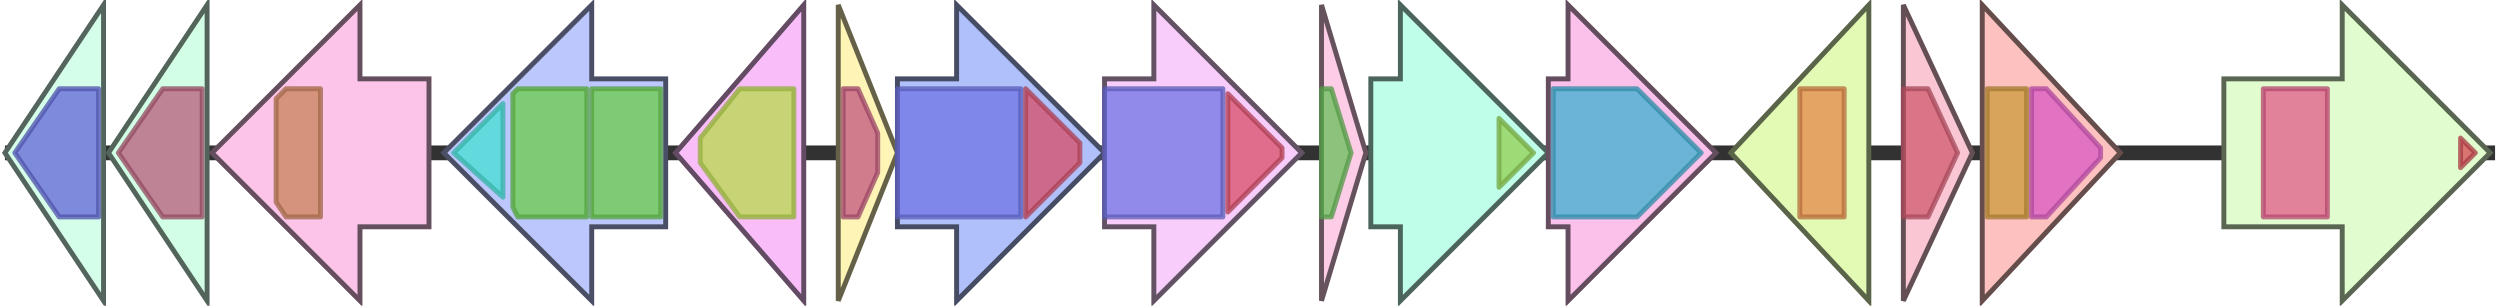 <svg version="1.1" baseProfile="full" xmlns="http://www.w3.org/2000/svg" width="507" height="62">
	<line x1="1" y1="31" x2="506" y2="31" style="stroke:rgb(50,50,50); stroke-width:3 "/>
	<g>
		<title>aknE2</title>
		<polygon class="aknE2" points="278,16 284,16 284,1 314,31 284,61 284,46 278,46" fill="rgb(191,254,232)" fill-opacity="1.0" stroke="rgb(76,101,92)" stroke-width="1" />
		<g>
			<title>PF08541</title>
			<polygon class="PF08541" points="304,24 311,31 304,38" stroke-linejoin="round" width="9" height="26" fill="rgb(146,207,81)" stroke="rgb(116,165,64)" stroke-width="1" opacity="0.75" />
		</g>
	</g>
	<g>
		<title>aknF</title>
		<polygon class="aknF" points="314,16 318,16 318,1 348,31 318,61 318,46 314,46" fill="rgb(251,193,235)" fill-opacity="1.0" stroke="rgb(100,77,94)" stroke-width="1" />
		<g>
			<title>PF00698</title>
			<polygon class="PF00698" points="315,18 332,18 345,31 332,44 315,44" stroke-linejoin="round" width="31" height="26" fill="rgb(59,176,209)" stroke="rgb(47,140,167)" stroke-width="1" opacity="0.75" />
		</g>
	</g>
	<g>
		<title>aknG</title>
		<polygon class="aknG" points="379,16 379,16 379,1 351,31 379,61 379,46 379,46" fill="rgb(226,250,180)" fill-opacity="1.0" stroke="rgb(90,100,72)" stroke-width="1" />
		<g>
			<title>PF13649</title>
			<polygon class="PF13649" points="365,18 365,18 374,18 374,44 365,44 365,43" stroke-linejoin="round" width="9" height="26" fill="rgb(227,135,74)" stroke="rgb(181,108,59)" stroke-width="1" opacity="0.75" />
		</g>
	</g>
	<g>
		<title>aknH</title>
		<polygon class="aknH" points="386,16 386,16 386,1 400,31 386,61 386,46 386,46" fill="rgb(250,198,212)" fill-opacity="1.0" stroke="rgb(100,79,84)" stroke-width="1" />
		<g>
			<title>PF07366</title>
			<polygon class="PF07366" points="386,18 391,18 397,31 391,44 386,44" stroke-linejoin="round" width="12" height="26" fill="rgb(206,89,111)" stroke="rgb(164,71,88)" stroke-width="1" opacity="0.75" />
		</g>
	</g>
	<g>
		<title>aknI</title>
		<polygon class="aknI" points="402,16 402,16 402,1 430,31 402,61 402,46 402,46" fill="rgb(253,193,191)" fill-opacity="1.0" stroke="rgb(101,77,76)" stroke-width="1" />
		<g>
			<title>PF00486</title>
			<rect class="PF00486" x="403" y="18" stroke-linejoin="round" width="8" height="26" fill="rgb(204,153,57)" stroke="rgb(163,122,45)" stroke-width="1" opacity="0.75" />
		</g>
		<g>
			<title>PF03704</title>
			<polygon class="PF03704" points="412,18 415,18 426,30 426,32 415,44 412,44" stroke-linejoin="round" width="14" height="26" fill="rgb(217,89,196)" stroke="rgb(173,71,156)" stroke-width="1" opacity="0.75" />
		</g>
	</g>
	<g>
		<title>aknOx</title>
		<polygon class="aknOx" points="451,16 475,16 475,1 505,31 475,61 475,46 451,46" fill="rgb(225,253,207)" fill-opacity="1.0" stroke="rgb(90,101,82)" stroke-width="1" />
		<g>
			<title>PF01565</title>
			<rect class="PF01565" x="459" y="18" stroke-linejoin="round" width="13" height="26" fill="rgb(226,88,136)" stroke="rgb(180,70,108)" stroke-width="1" opacity="0.75" />
		</g>
		<g>
			<title>PF08031</title>
			<polygon class="PF08031" points="499,28 502,31 499,34" stroke-linejoin="round" width="5" height="26" fill="rgb(210,73,83)" stroke="rgb(168,58,66)" stroke-width="1" opacity="0.75" />
		</g>
	</g>
	<g>
		<title>aknM</title>
		<polygon class="aknM" points="21,16 21,16 21,1 1,31 21,61 21,46 21,46" fill="rgb(212,253,234)" fill-opacity="1.0" stroke="rgb(84,101,93)" stroke-width="1" />
		<g>
			<title>PF01370</title>
			<polygon class="PF01370" points="3,31 12,18 20,18 20,44 12,44" stroke-linejoin="round" width="20" height="26" fill="rgb(98,102,214)" stroke="rgb(78,81,171)" stroke-width="1" opacity="0.75" />
		</g>
	</g>
	<g>
		<title>aknL</title>
		<polygon class="aknL" points="42,16 42,16 42,1 22,31 42,61 42,46 42,46" fill="rgb(209,254,229)" fill-opacity="1.0" stroke="rgb(83,101,91)" stroke-width="1" />
		<g>
			<title>PF00908</title>
			<polygon class="PF00908" points="24,31 33,18 41,18 41,44 33,44" stroke-linejoin="round" width="17" height="26" fill="rgb(184,89,121)" stroke="rgb(147,71,96)" stroke-width="1" opacity="0.75" />
		</g>
	</g>
	<g>
		<title>aknK</title>
		<polygon class="aknK" points="87,16 73,16 73,1 43,31 73,61 73,46 87,46" fill="rgb(253,196,233)" fill-opacity="1.0" stroke="rgb(101,78,93)" stroke-width="1" />
		<g>
			<title>PF06722</title>
			<polygon class="PF06722" points="56,20 58,18 65,18 65,44 58,44 56,41" stroke-linejoin="round" width="9" height="26" fill="rgb(200,129,88)" stroke="rgb(160,103,70)" stroke-width="1" opacity="0.75" />
		</g>
	</g>
	<g>
		<title>aknE1</title>
		<polygon class="aknE1" points="135,16 120,16 120,1 90,31 120,61 120,46 135,46" fill="rgb(187,199,253)" fill-opacity="1.0" stroke="rgb(74,79,101)" stroke-width="1" />
		<g>
			<title>PF13577</title>
			<polygon class="PF13577" points="92,31 102,21 102,40" stroke-linejoin="round" width="12" height="26" fill="rgb(68,223,209)" stroke="rgb(54,178,167)" stroke-width="1" opacity="0.75" />
		</g>
		<g>
			<title>PF10604</title>
			<polygon class="PF10604" points="104,19 105,18 119,18 119,44 105,44 104,42" stroke-linejoin="round" width="15" height="26" fill="rgb(105,204,74)" stroke="rgb(84,163,59)" stroke-width="1" opacity="0.75" />
		</g>
		<g>
			<title>PF10604</title>
			<rect class="PF10604" x="120" y="18" stroke-linejoin="round" width="14" height="26" fill="rgb(105,204,74)" stroke="rgb(84,163,59)" stroke-width="1" opacity="0.75" />
		</g>
	</g>
	<g>
		<title>aknA</title>
		<polygon class="aknA" points="163,16 163,16 163,1 137,31 163,61 163,46 163,46" fill="rgb(249,189,250)" fill-opacity="1.0" stroke="rgb(99,75,100)" stroke-width="1" />
		<g>
			<title>PF00106</title>
			<polygon class="PF00106" points="142,28 150,18 161,18 161,44 150,44 142,33" stroke-linejoin="round" width="19" height="26" fill="rgb(182,219,73)" stroke="rgb(145,175,58)" stroke-width="1" opacity="0.75" />
		</g>
	</g>
	<g>
		<title>aknX</title>
		<polygon class="aknX" points="170,16 170,16 170,1 182,31 170,61 170,46 170,46" fill="rgb(254,244,182)" fill-opacity="1.0" stroke="rgb(101,97,72)" stroke-width="1" />
		<g>
			<title>PF03992</title>
			<polygon class="PF03992" points="171,18 174,18 178,27 178,35 174,44 171,44" stroke-linejoin="round" width="7" height="26" fill="rgb(193,84,127)" stroke="rgb(154,67,101)" stroke-width="1" opacity="0.75" />
		</g>
	</g>
	<g>
		<title>aknB</title>
		<polygon class="aknB" points="182,16 194,16 194,1 224,31 194,61 194,46 182,46" fill="rgb(176,192,251)" fill-opacity="1.0" stroke="rgb(70,76,100)" stroke-width="1" />
		<g>
			<title>PF00109</title>
			<rect class="PF00109" x="182" y="18" stroke-linejoin="round" width="25" height="26" fill="rgb(112,116,228)" stroke="rgb(89,92,182)" stroke-width="1" opacity="0.75" />
		</g>
		<g>
			<title>PF02801</title>
			<polygon class="PF02801" points="208,18 208,18 219,29 219,33 208,44 208,44" stroke-linejoin="round" width="11" height="26" fill="rgb(215,78,102)" stroke="rgb(172,62,81)" stroke-width="1" opacity="0.75" />
		</g>
	</g>
	<g>
		<title>aknC</title>
		<polygon class="aknC" points="224,16 234,16 234,1 264,31 234,61 234,46 224,46" fill="rgb(248,204,251)" fill-opacity="1.0" stroke="rgb(99,81,100)" stroke-width="1" />
		<g>
			<title>PF00109</title>
			<rect class="PF00109" x="224" y="18" stroke-linejoin="round" width="24" height="26" fill="rgb(112,116,228)" stroke="rgb(89,92,182)" stroke-width="1" opacity="0.75" />
		</g>
		<g>
			<title>PF02801</title>
			<polygon class="PF02801" points="249,19 260,30 260,32 249,43" stroke-linejoin="round" width="11" height="26" fill="rgb(215,78,102)" stroke="rgb(172,62,81)" stroke-width="1" opacity="0.75" />
		</g>
	</g>
	<g>
		<title>aknD</title>
		<polygon class="aknD" points="268,16 268,16 268,1 277,31 268,61 268,46 268,46" fill="rgb(253,205,231)" fill-opacity="1.0" stroke="rgb(101,82,92)" stroke-width="1" />
		<g>
			<title>PF00550</title>
			<polygon class="PF00550" points="268,18 270,18 274,31 270,44 268,44" stroke-linejoin="round" width="7" height="26" fill="rgb(103,191,88)" stroke="rgb(82,152,70)" stroke-width="1" opacity="0.75" />
		</g>
	</g>
</svg>
